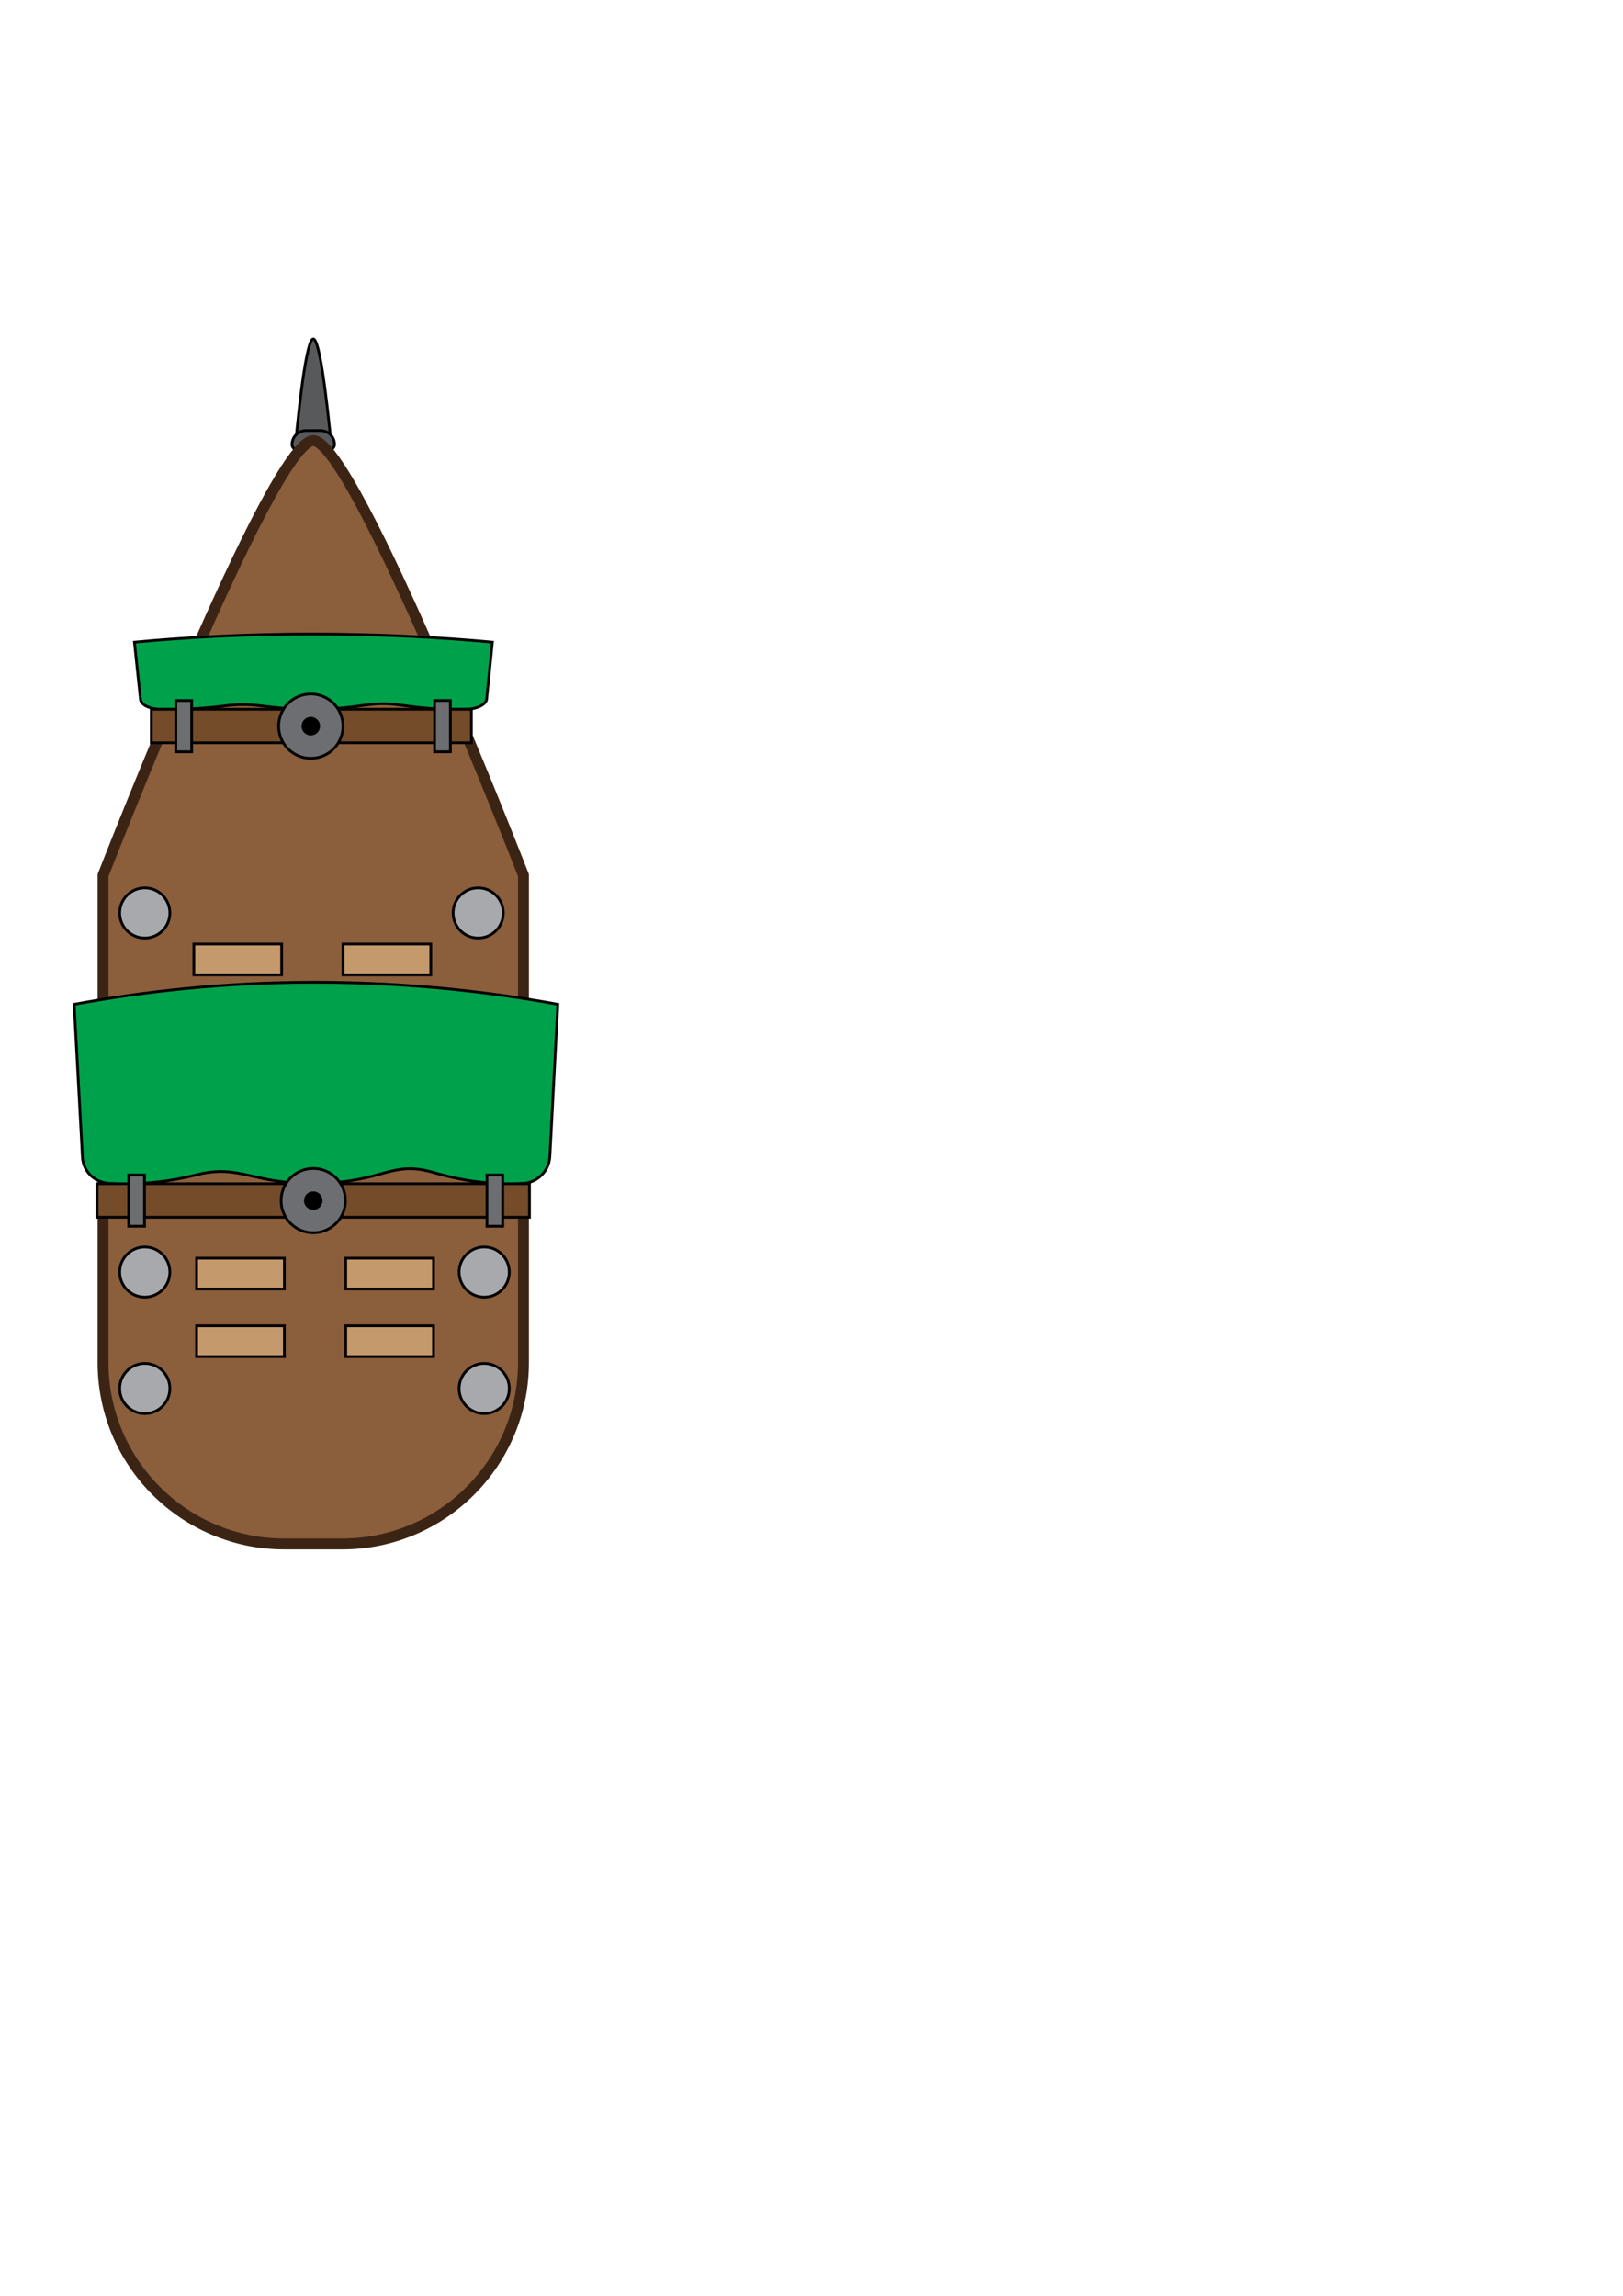 <?xml version="1.0" encoding="utf-8"?>
<!-- Generator: Adobe Illustrator 23.0.2, SVG Export Plug-In . SVG Version: 6.00 Build 0)  -->
<svg version="1.1" xmlns="http://www.w3.org/2000/svg" xmlns:xlink="http://www.w3.org/1999/xlink" x="0px" y="0px" width="595.3px"
	 height="841.9px" viewBox="0 0 595.3 841.9" enable-background="new 0 0 595.3 841.9" xml:space="preserve">
<g id="Coq">
	<path fill="#58595B" stroke="#000000" stroke-miterlimit="10" d="M114.9,124.3c-3.1,0-6.5,38.6-6.5,38.6h13.1
		C121.4,162.9,118,124.3,114.9,124.3z"/>
	<path fill="#58595B" stroke="#000000" stroke-miterlimit="10" d="M120.8,164.9H109c-1,0-1.9-0.8-1.9-1.9l0,0c0-2.8,2.3-5.1,5.1-5.1
		h5.4c2.8,0,5.1,2.3,5.1,5.1l0,0C122.7,164,121.9,164.9,120.8,164.9z"/>
	<path fill="#8B5E3C" stroke="#3C2415" stroke-width="4" stroke-miterlimit="10" d="M114.9,161.6C99.8,161.6,37.8,321,37.8,321
		v178.7c0,36.7,29.8,66.5,66.5,66.5h21.2c36.7,0,66.5-29.8,66.5-66.5V321C192,321,130,161.6,114.9,161.6z"/>
</g>
<g id="Features">
	<rect x="71.1" y="346.2" fill="#C49A6C" stroke="#000000" stroke-miterlimit="10" width="32.2" height="11.3"/>
	<rect x="125.8" y="346.2" fill="#C49A6C" stroke="#000000" stroke-miterlimit="10" width="32.2" height="11.3"/>
	<rect x="72.1" y="461.4" fill="#C49A6C" stroke="#000000" stroke-miterlimit="10" width="32.2" height="11.3"/>
	<rect x="126.8" y="461.4" fill="#C49A6C" stroke="#000000" stroke-miterlimit="10" width="32.2" height="11.3"/>
	<rect x="72.1" y="486.2" fill="#C49A6C" stroke="#000000" stroke-miterlimit="10" width="32.2" height="11.3"/>
	<rect x="126.8" y="486.2" fill="#C49A6C" stroke="#000000" stroke-miterlimit="10" width="32.2" height="11.3"/>
	<circle fill="#A7A9AC" stroke="#000000" stroke-miterlimit="10" cx="53.1" cy="334.8" r="9.2"/>
	<circle fill="#A7A9AC" stroke="#000000" stroke-miterlimit="10" cx="175.4" cy="334.8" r="9.2"/>
	<circle fill="#A7A9AC" stroke="#000000" stroke-miterlimit="10" cx="53.1" cy="466.5" r="9.2"/>
	<circle fill="#A7A9AC" stroke="#000000" stroke-miterlimit="10" cx="177.6" cy="466.5" r="9.2"/>
	<circle fill="#A7A9AC" stroke="#000000" stroke-miterlimit="10" cx="53.1" cy="509.2" r="9.2"/>
	<circle fill="#A7A9AC" stroke="#000000" stroke-miterlimit="10" cx="177.6" cy="509.2" r="9.2"/>
</g>
<g id="Voile">
	<g>
		<path fill="#00A14B" stroke="#000000" stroke-miterlimit="10" d="M191.3,434c-2.1,0.1-5.3,0.2-9.1,0c-12.1-0.6-20.5-3.3-24.2-4.3
			c-14.7-3.9-17.6,3.8-41.4,4.3c-23.8,0.5-28.2-7.1-44-3.3c-2.9,0.7-10.7,2.8-21.6,3.3c-4.5,0.2-8.1,0.1-10.5,0
			c-0.7,0-4.3-0.1-7.3-3c-1.9-1.9-3-4.5-3-7.3l-3-55.4c24.4-4.5,54.1-8.1,88.1-8.1c34.5,0,64.7,3.6,89.3,8.1l-2.9,55.4
			C201.6,429.4,197,434,191.3,434z"/>
	</g>
	<rect x="35.6" y="434.1" fill="#754C29" stroke="#000000" stroke-miterlimit="10" width="158.6" height="12.3"/>
	<rect x="47.2" y="430.9" fill="#6D6E71" stroke="#000000" stroke-miterlimit="10" width="5.8" height="18.8"/>
	<rect x="178.6" y="430.9" fill="#6D6E71" stroke="#000000" stroke-miterlimit="10" width="5.8" height="18.8"/>
	<circle fill="#6D6E71" stroke="#000000" stroke-miterlimit="10" cx="114.9" cy="440.3" r="11.8"/>
	<circle stroke="#000000" stroke-miterlimit="10" cx="114.9" cy="440.3" r="2.9"/>
	<g>
		<path fill="#00A14B" stroke="#000000" stroke-miterlimit="10" d="M170.8,260.1c-1.6,0-3.9,0.1-6.7,0c-9-0.2-15.2-1.3-17.9-1.6
			c-10.9-1.5-13,1.4-30.7,1.6c-17.6,0.2-20.8-2.7-32.6-1.3c-2.1,0.3-7.9,1-16,1.3c-3.3,0.1-6,0-7.8,0c-0.5,0-3.2,0-5.4-1.1
			c-1.4-0.7-2.2-1.7-2.2-2.7l-2.2-20.8c18-1.7,40.1-3,65.2-3c25.5,0,47.9,1.3,66.1,3l-2.1,20.8C178.4,258.3,175,260.1,170.8,260.1z"
			/>
	</g>
	<rect x="55.5" y="260.1" fill="#754C29" stroke="#000000" stroke-miterlimit="10" width="117.4" height="12.3"/>
	<rect x="64.5" y="256.9" fill="#6D6E71" stroke="#000000" stroke-miterlimit="10" width="5.8" height="18.8"/>
	<rect x="159.4" y="256.9" fill="#6D6E71" stroke="#000000" stroke-miterlimit="10" width="5.8" height="18.8"/>
	<circle fill="#6D6E71" stroke="#000000" stroke-miterlimit="10" cx="114" cy="266.3" r="11.8"/>
	<circle stroke="#000000" stroke-miterlimit="10" cx="114" cy="266.3" r="2.9"/>
	<g>
	</g>
	<g>
	</g>
	<g>
	</g>
	<g>
	</g>
	<g>
	</g>
	<g>
	</g>
</g>
</svg>
